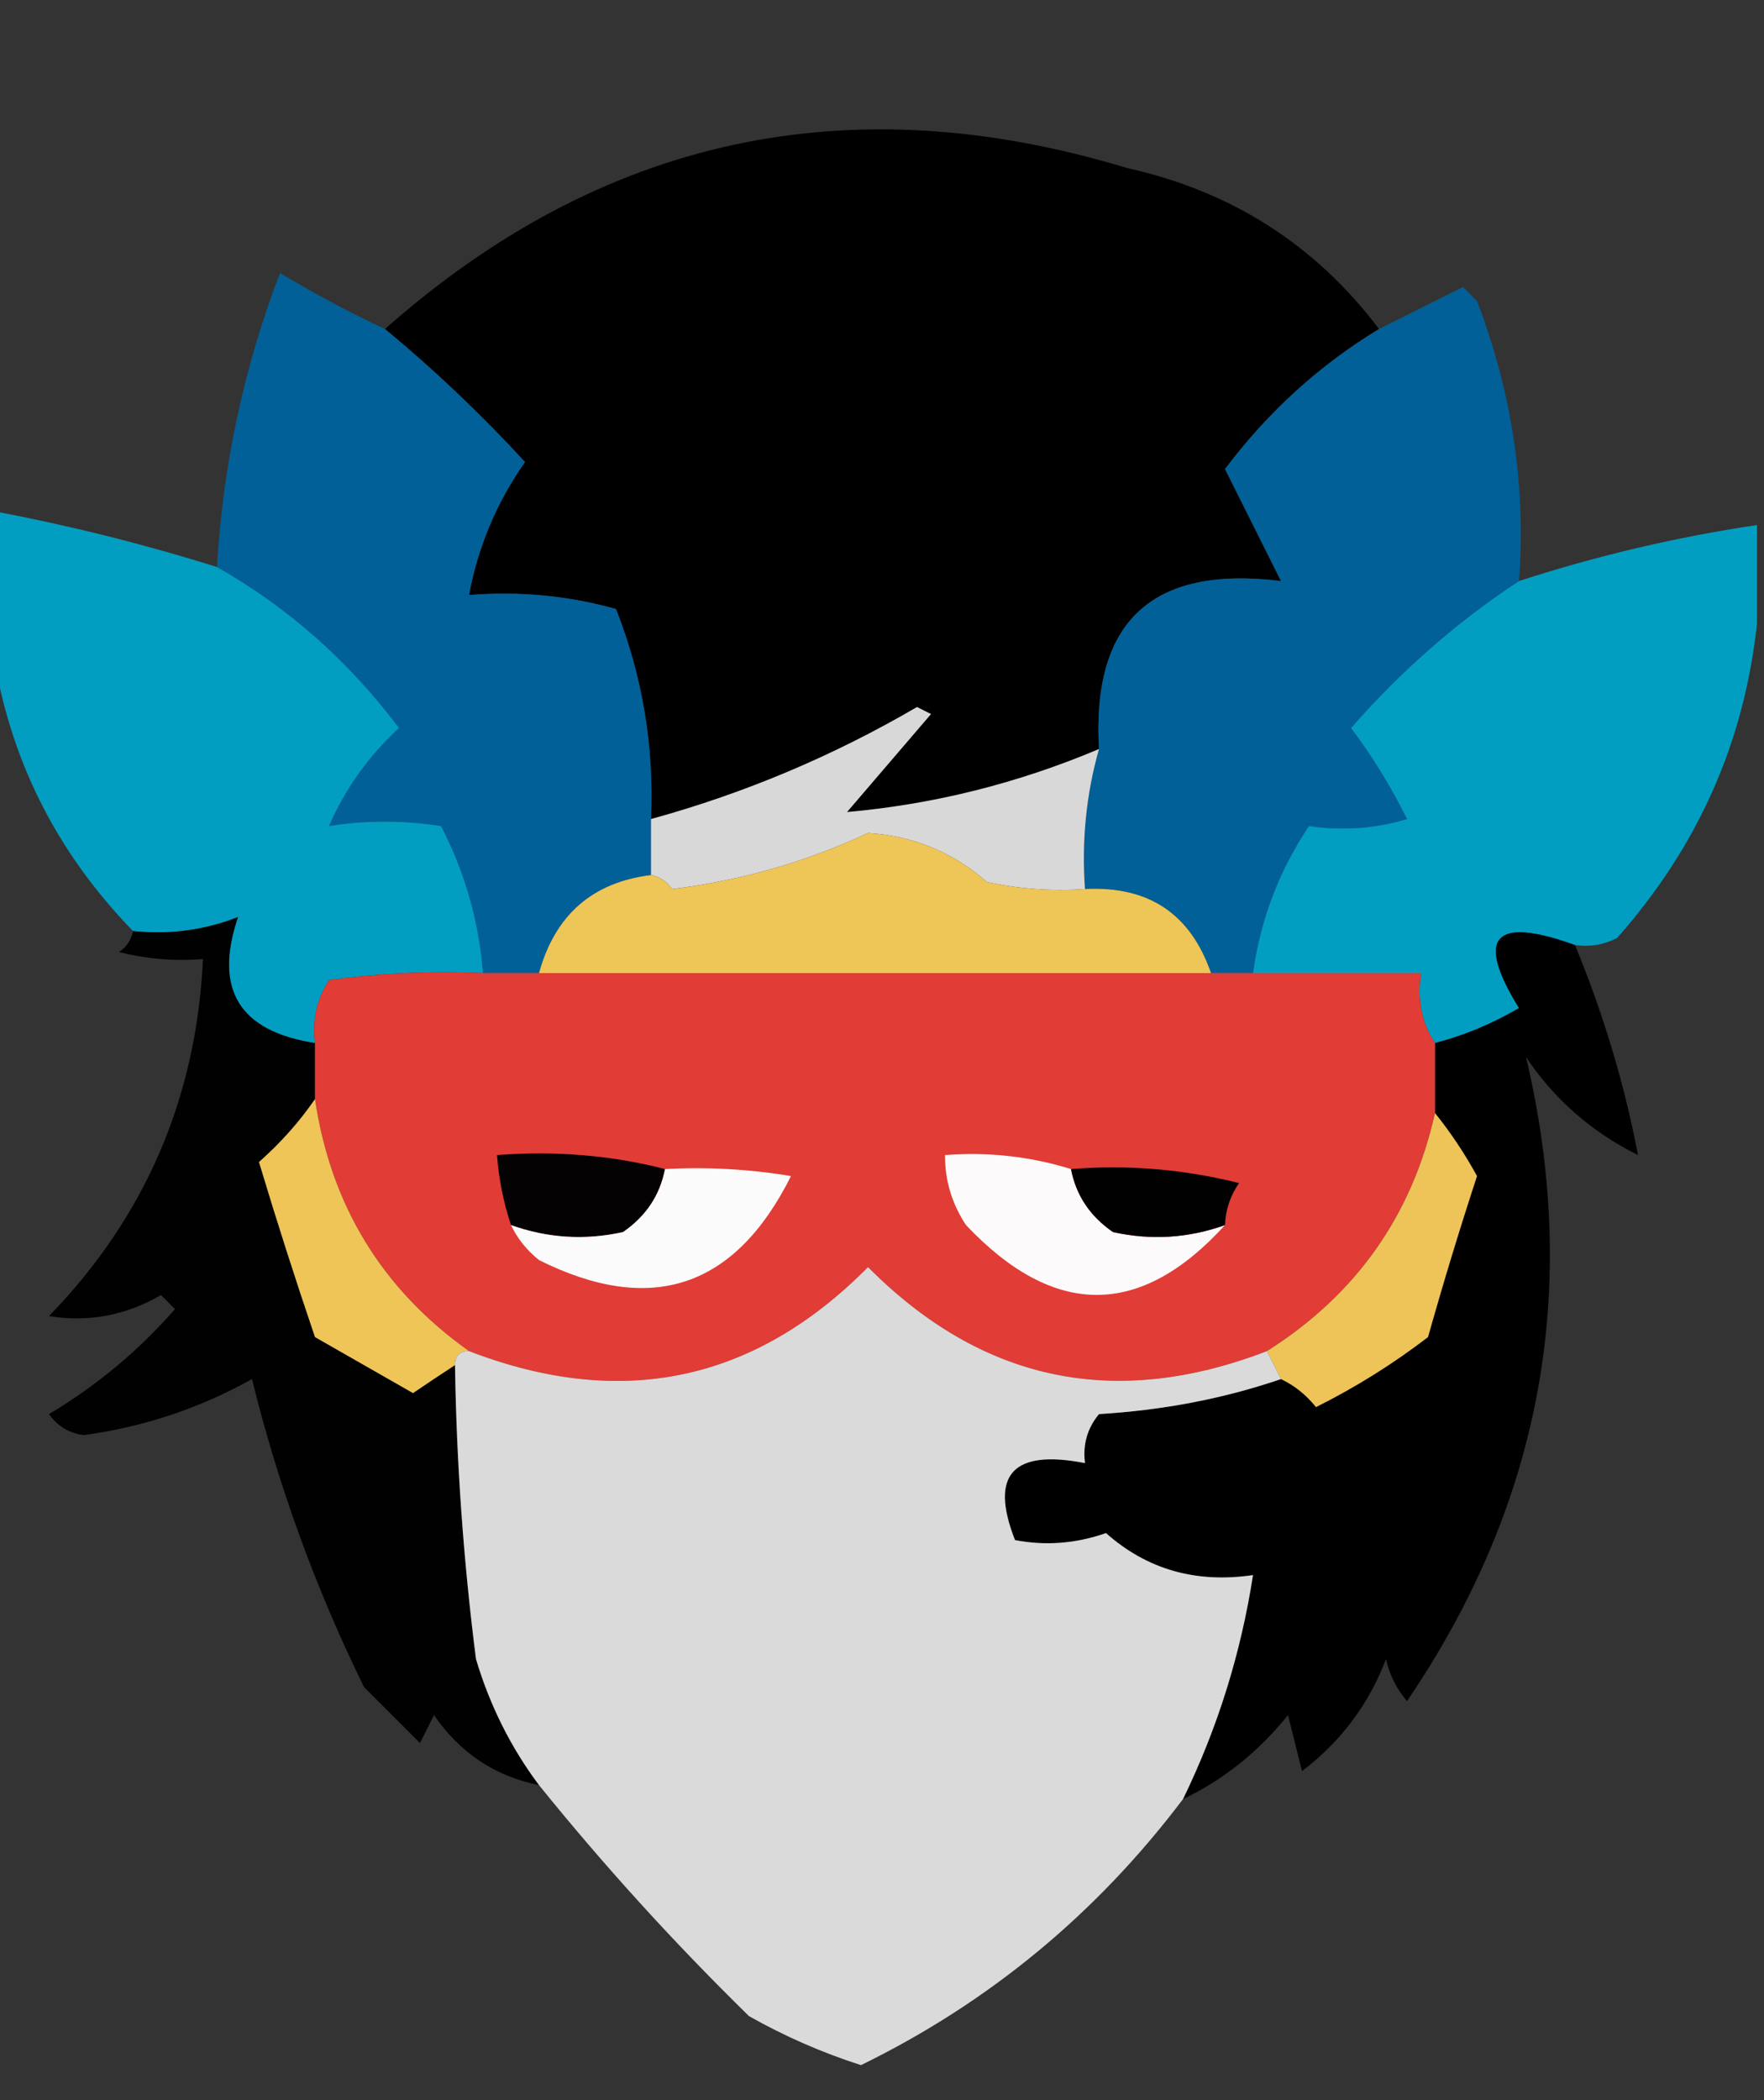 <?xml version="1.0" encoding="UTF-8"?>
<!DOCTYPE svg PUBLIC "-//W3C//DTD SVG 1.1//EN" "http://www.w3.org/Graphics/SVG/1.1/DTD/svg11.dtd">
<svg xmlns="http://www.w3.org/2000/svg" version="1.1" width="126px" height="150px" style="shape-rendering:geometricPrecision; text-rendering:geometricPrecision; image-rendering:optimizeQuality; fill-rule:evenodd; clip-rule:evenodd" xmlns:xlink="http://www.w3.org/1999/xlink">
<rect width="100%" height="100%" fill="#333333" stroke="none"/>
<g><path style="opacity:0.996" fill="#000000" d="M 98.5,23.5 C 94.255,26.072 90.589,29.405 87.5,33.5C 88.833,36.167 90.167,38.833 91.5,41.5C 82.307,40.363 77.973,44.363 78.5,53.5C 72.692,55.952 66.692,57.452 60.5,58C 62.5,55.667 64.5,53.333 66.5,51C 66.167,50.833 65.833,50.667 65.5,50.5C 59.491,54.007 53.157,56.673 46.5,58.5C 46.727,53.308 45.893,48.308 44,43.5C 40.606,42.544 37.106,42.211 33.5,42.5C 34.143,39.047 35.476,35.881 37.5,33C 34.386,29.608 31.053,26.442 27.5,23.5C 42.957,9.81 60.623,5.976 80.5,12C 87.975,13.663 93.975,17.496 98.5,23.5 Z"/></g>
<g><path style="opacity:0.999" fill="#026098" d="M 27.5,23.5 C 31.053,26.442 34.386,29.608 37.5,33C 35.476,35.881 34.143,39.047 33.5,42.5C 37.106,42.211 40.606,42.544 44,43.5C 45.893,48.308 46.727,53.308 46.5,58.5C 46.5,59.833 46.5,61.167 46.5,62.5C 42.314,63.015 39.648,65.348 38.5,69.5C 37.167,69.5 35.833,69.5 34.5,69.5C 34.209,65.793 33.209,62.293 31.5,59C 28.764,58.578 26.098,58.578 23.5,59C 24.676,56.315 26.343,53.981 28.5,52C 24.927,47.228 20.593,43.395 15.5,40.5C 15.914,33.265 17.414,26.265 20,19.5C 22.474,20.986 24.974,22.319 27.5,23.5 Z"/></g>
<g><path style="opacity:0.999" fill="#016098" d="M 108.5,41.5 C 104.101,44.389 100.101,47.889 96.5,52C 98.032,54.034 99.365,56.201 100.5,58.5C 98.219,59.185 95.886,59.351 93.5,59C 91.362,62.18 90.029,65.68 89.5,69.5C 88.5,69.5 87.5,69.5 86.5,69.5C 85.037,65.264 82.037,63.264 77.5,63.5C 77.253,60.061 77.586,56.728 78.5,53.5C 77.973,44.363 82.307,40.363 91.5,41.5C 90.167,38.833 88.833,36.167 87.5,33.5C 90.589,29.405 94.255,26.072 98.5,23.5C 100.473,22.513 102.473,21.513 104.5,20.5C 104.833,20.833 105.167,21.167 105.5,21.5C 108.009,28.07 109.009,34.737 108.5,41.5 Z"/></g>
<g><path style="opacity:0.999" fill="#019ec1" d="M -0.5,36.5 C 4.913,37.52 10.246,38.853 15.5,40.5C 20.593,43.395 24.927,47.228 28.5,52C 26.343,53.981 24.676,56.315 23.5,59C 26.098,58.578 28.764,58.578 31.5,59C 33.209,62.293 34.209,65.793 34.5,69.5C 30.818,69.335 27.152,69.501 23.5,70C 22.62,71.356 22.287,72.856 22.5,74.5C 17.082,73.661 15.248,70.661 17,65.5C 14.619,66.435 12.119,66.768 9.5,66.5C 4.003,60.84 0.67,54.173 -0.5,46.5C -0.5,43.167 -0.5,39.833 -0.5,36.5 Z"/></g>
<g><path style="opacity:1" fill="#019ec1" d="M 125.5,37.5 C 125.5,39.833 125.5,42.167 125.5,44.5C 124.606,52.992 121.272,60.492 115.5,67C 114.552,67.483 113.552,67.65 112.5,67.5C 106.69,65.41 105.357,66.91 108.5,72C 106.593,73.122 104.593,73.955 102.5,74.5C 101.549,73.081 101.216,71.415 101.5,69.5C 97.5,69.5 93.5,69.5 89.5,69.5C 90.029,65.68 91.362,62.18 93.5,59C 95.886,59.351 98.219,59.185 100.5,58.5C 99.365,56.201 98.032,54.034 96.5,52C 100.101,47.889 104.101,44.389 108.5,41.5C 114.049,39.696 119.716,38.363 125.5,37.5 Z"/></g>
<g><path style="opacity:1" fill="#d8d8d8" d="M 78.5,53.5 C 77.586,56.728 77.253,60.061 77.5,63.5C 75.143,63.663 72.81,63.497 70.5,63C 68.067,60.867 65.233,59.7 62,59.5C 57.577,61.565 52.911,62.898 48,63.5C 47.617,62.944 47.117,62.611 46.5,62.5C 46.5,61.167 46.5,59.833 46.5,58.5C 53.157,56.673 59.491,54.007 65.5,50.5C 65.833,50.667 66.167,50.833 66.5,51C 64.5,53.333 62.5,55.667 60.5,58C 66.692,57.452 72.692,55.952 78.5,53.5 Z"/></g>
<g><path style="opacity:0.998" fill="#eec557" d="M 77.5,63.5 C 82.037,63.264 85.037,65.264 86.5,69.5C 70.5,69.5 54.5,69.5 38.5,69.5C 39.648,65.348 42.314,63.015 46.5,62.5C 47.117,62.611 47.617,62.944 48,63.5C 52.911,62.898 57.577,61.565 62,59.5C 65.233,59.7 68.067,60.867 70.5,63C 72.81,63.497 75.143,63.663 77.5,63.5 Z"/></g>
<g><path style="opacity:0.984" fill="#000000" d="M 22.5,74.5 C 22.5,75.833 22.5,77.167 22.5,78.5C 21.404,80.103 20.07,81.603 18.5,83C 19.753,87.173 21.086,91.34 22.5,95.5C 24.833,96.833 27.167,98.167 29.5,99.5C 30.518,98.808 31.518,98.141 32.5,97.5C 32.608,104.524 33.108,111.524 34,118.5C 34.986,121.806 36.486,124.806 38.5,127.5C 35.357,126.866 32.857,125.2 31,122.5C 30.667,123.167 30.333,123.833 30,124.5C 28.667,123.167 27.333,121.833 26,120.5C 22.524,113.401 19.858,106.068 18,98.5C 14.271,100.582 10.271,101.915 6,102.5C 4.941,102.37 4.108,101.87 3.5,101C 6.909,98.966 9.909,96.466 12.5,93.5C 12.167,93.167 11.833,92.833 11.5,92.5C 8.971,93.96 6.304,94.46 3.5,94C 10.36,86.931 14.027,78.431 14.5,68.5C 12.473,68.662 10.473,68.496 8.5,68C 9.056,67.617 9.389,67.117 9.5,66.5C 12.119,66.768 14.619,66.435 17,65.5C 15.248,70.661 17.082,73.661 22.5,74.5 Z"/></g>
<g><path style="opacity:0.995" fill="#000000" d="M 112.5,67.5 C 114.532,72.421 116.032,77.421 117,82.5C 113.69,80.854 111.023,78.52 109,75.5C 112.919,92.071 110.086,107.404 100.5,121.5C 99.749,120.624 99.249,119.624 99,118.5C 97.769,121.732 95.769,124.399 93,126.5C 92.667,125.167 92.333,123.833 92,122.5C 89.894,125.118 87.394,127.118 84.5,128.5C 86.965,123.436 88.632,118.103 89.5,112.5C 85.426,113.099 81.926,112.099 79,109.5C 76.846,110.252 74.68,110.419 72.5,110C 70.666,105.325 72.333,103.492 77.5,104.5C 77.33,103.178 77.663,102.011 78.5,101C 83.076,100.728 87.409,99.895 91.5,98.5C 92.458,98.953 93.292,99.62 94,100.5C 96.835,99.084 99.501,97.417 102,95.5C 103.095,91.615 104.261,87.782 105.5,84C 104.614,82.385 103.614,80.885 102.5,79.5C 102.5,77.833 102.5,76.167 102.5,74.5C 104.593,73.955 106.593,73.122 108.5,72C 105.357,66.91 106.69,65.41 112.5,67.5 Z"/></g>
<g><path style="opacity:1" fill="#e13c35" d="M 34.5,69.5 C 35.833,69.5 37.167,69.5 38.5,69.5C 54.5,69.5 70.5,69.5 86.5,69.5C 87.5,69.5 88.5,69.5 89.5,69.5C 93.5,69.5 97.5,69.5 101.5,69.5C 101.216,71.415 101.549,73.081 102.5,74.5C 102.5,76.167 102.5,77.833 102.5,79.5C 100.867,86.806 96.867,92.472 90.5,96.5C 79.637,100.684 70.137,98.684 62,90.5C 53.891,98.698 44.391,100.698 33.5,96.5C 27.291,92.087 23.624,86.087 22.5,78.5C 22.5,77.167 22.5,75.833 22.5,74.5C 22.287,72.856 22.62,71.356 23.5,70C 27.152,69.501 30.818,69.335 34.5,69.5 Z"/></g>
<g><path style="opacity:1" fill="#efc557" d="M 22.5,78.5 C 23.624,86.087 27.291,92.087 33.5,96.5C 32.833,96.5 32.5,96.833 32.5,97.5C 31.518,98.141 30.518,98.808 29.5,99.5C 27.167,98.167 24.833,96.833 22.5,95.5C 21.086,91.34 19.753,87.173 18.5,83C 20.07,81.603 21.404,80.103 22.5,78.5 Z"/></g>
<g><path style="opacity:1" fill="#eec458" d="M 102.5,79.5 C 103.614,80.885 104.614,82.385 105.5,84C 104.261,87.782 103.095,91.615 102,95.5C 99.501,97.417 96.835,99.084 94,100.5C 93.292,99.62 92.458,98.953 91.5,98.5C 91.167,97.833 90.833,97.167 90.5,96.5C 96.867,92.472 100.867,86.806 102.5,79.5 Z"/></g>
<g><path style="opacity:1" fill="#040202" d="M 47.5,83.5 C 47.141,85.371 46.141,86.871 44.5,88C 41.779,88.602 39.113,88.435 36.5,87.5C 35.962,85.883 35.629,84.216 35.5,82.5C 39.702,82.183 43.702,82.517 47.5,83.5 Z"/></g>
<g><path style="opacity:1" fill="#fcfafa" d="M 76.5,83.5 C 76.859,85.371 77.859,86.871 79.5,88C 82.221,88.602 84.887,88.435 87.5,87.5C 81.454,94.15 75.287,94.15 69,87.5C 67.991,85.975 67.491,84.308 67.5,82.5C 70.609,82.264 73.609,82.597 76.5,83.5 Z"/></g>
<g><path style="opacity:1" fill="#fbfbfb" d="M 47.5,83.5 C 50.518,83.335 53.518,83.502 56.5,84C 52.506,91.998 46.506,93.998 38.5,90C 37.62,89.292 36.953,88.458 36.5,87.5C 39.113,88.435 41.779,88.602 44.5,88C 46.141,86.871 47.141,85.371 47.5,83.5 Z"/></g>
<g><path style="opacity:1" fill="#010101" d="M 76.5,83.5 C 80.555,83.176 84.555,83.509 88.5,84.5C 87.873,85.417 87.539,86.417 87.5,87.5C 84.887,88.435 82.221,88.602 79.5,88C 77.859,86.871 76.859,85.371 76.5,83.5 Z"/></g>
<g><path style="opacity:0.999" fill="#dadada" d="M 90.5,96.5 C 90.833,97.167 91.167,97.833 91.5,98.5C 87.409,99.895 83.076,100.728 78.5,101C 77.663,102.011 77.33,103.178 77.5,104.5C 72.333,103.492 70.666,105.325 72.5,110C 74.68,110.419 76.846,110.252 79,109.5C 81.926,112.099 85.426,113.099 89.5,112.5C 88.632,118.103 86.965,123.436 84.5,128.5C 78.311,136.695 70.644,143.028 61.5,147.5C 58.716,146.608 56.05,145.442 53.5,144C 48.142,138.752 43.142,133.252 38.5,127.5C 36.486,124.806 34.986,121.806 34,118.5C 33.108,111.524 32.608,104.524 32.5,97.5C 32.5,96.833 32.833,96.5 33.5,96.5C 44.391,100.698 53.891,98.698 62,90.5C 70.137,98.684 79.637,100.684 90.5,96.5 Z"/></g>
</svg>
